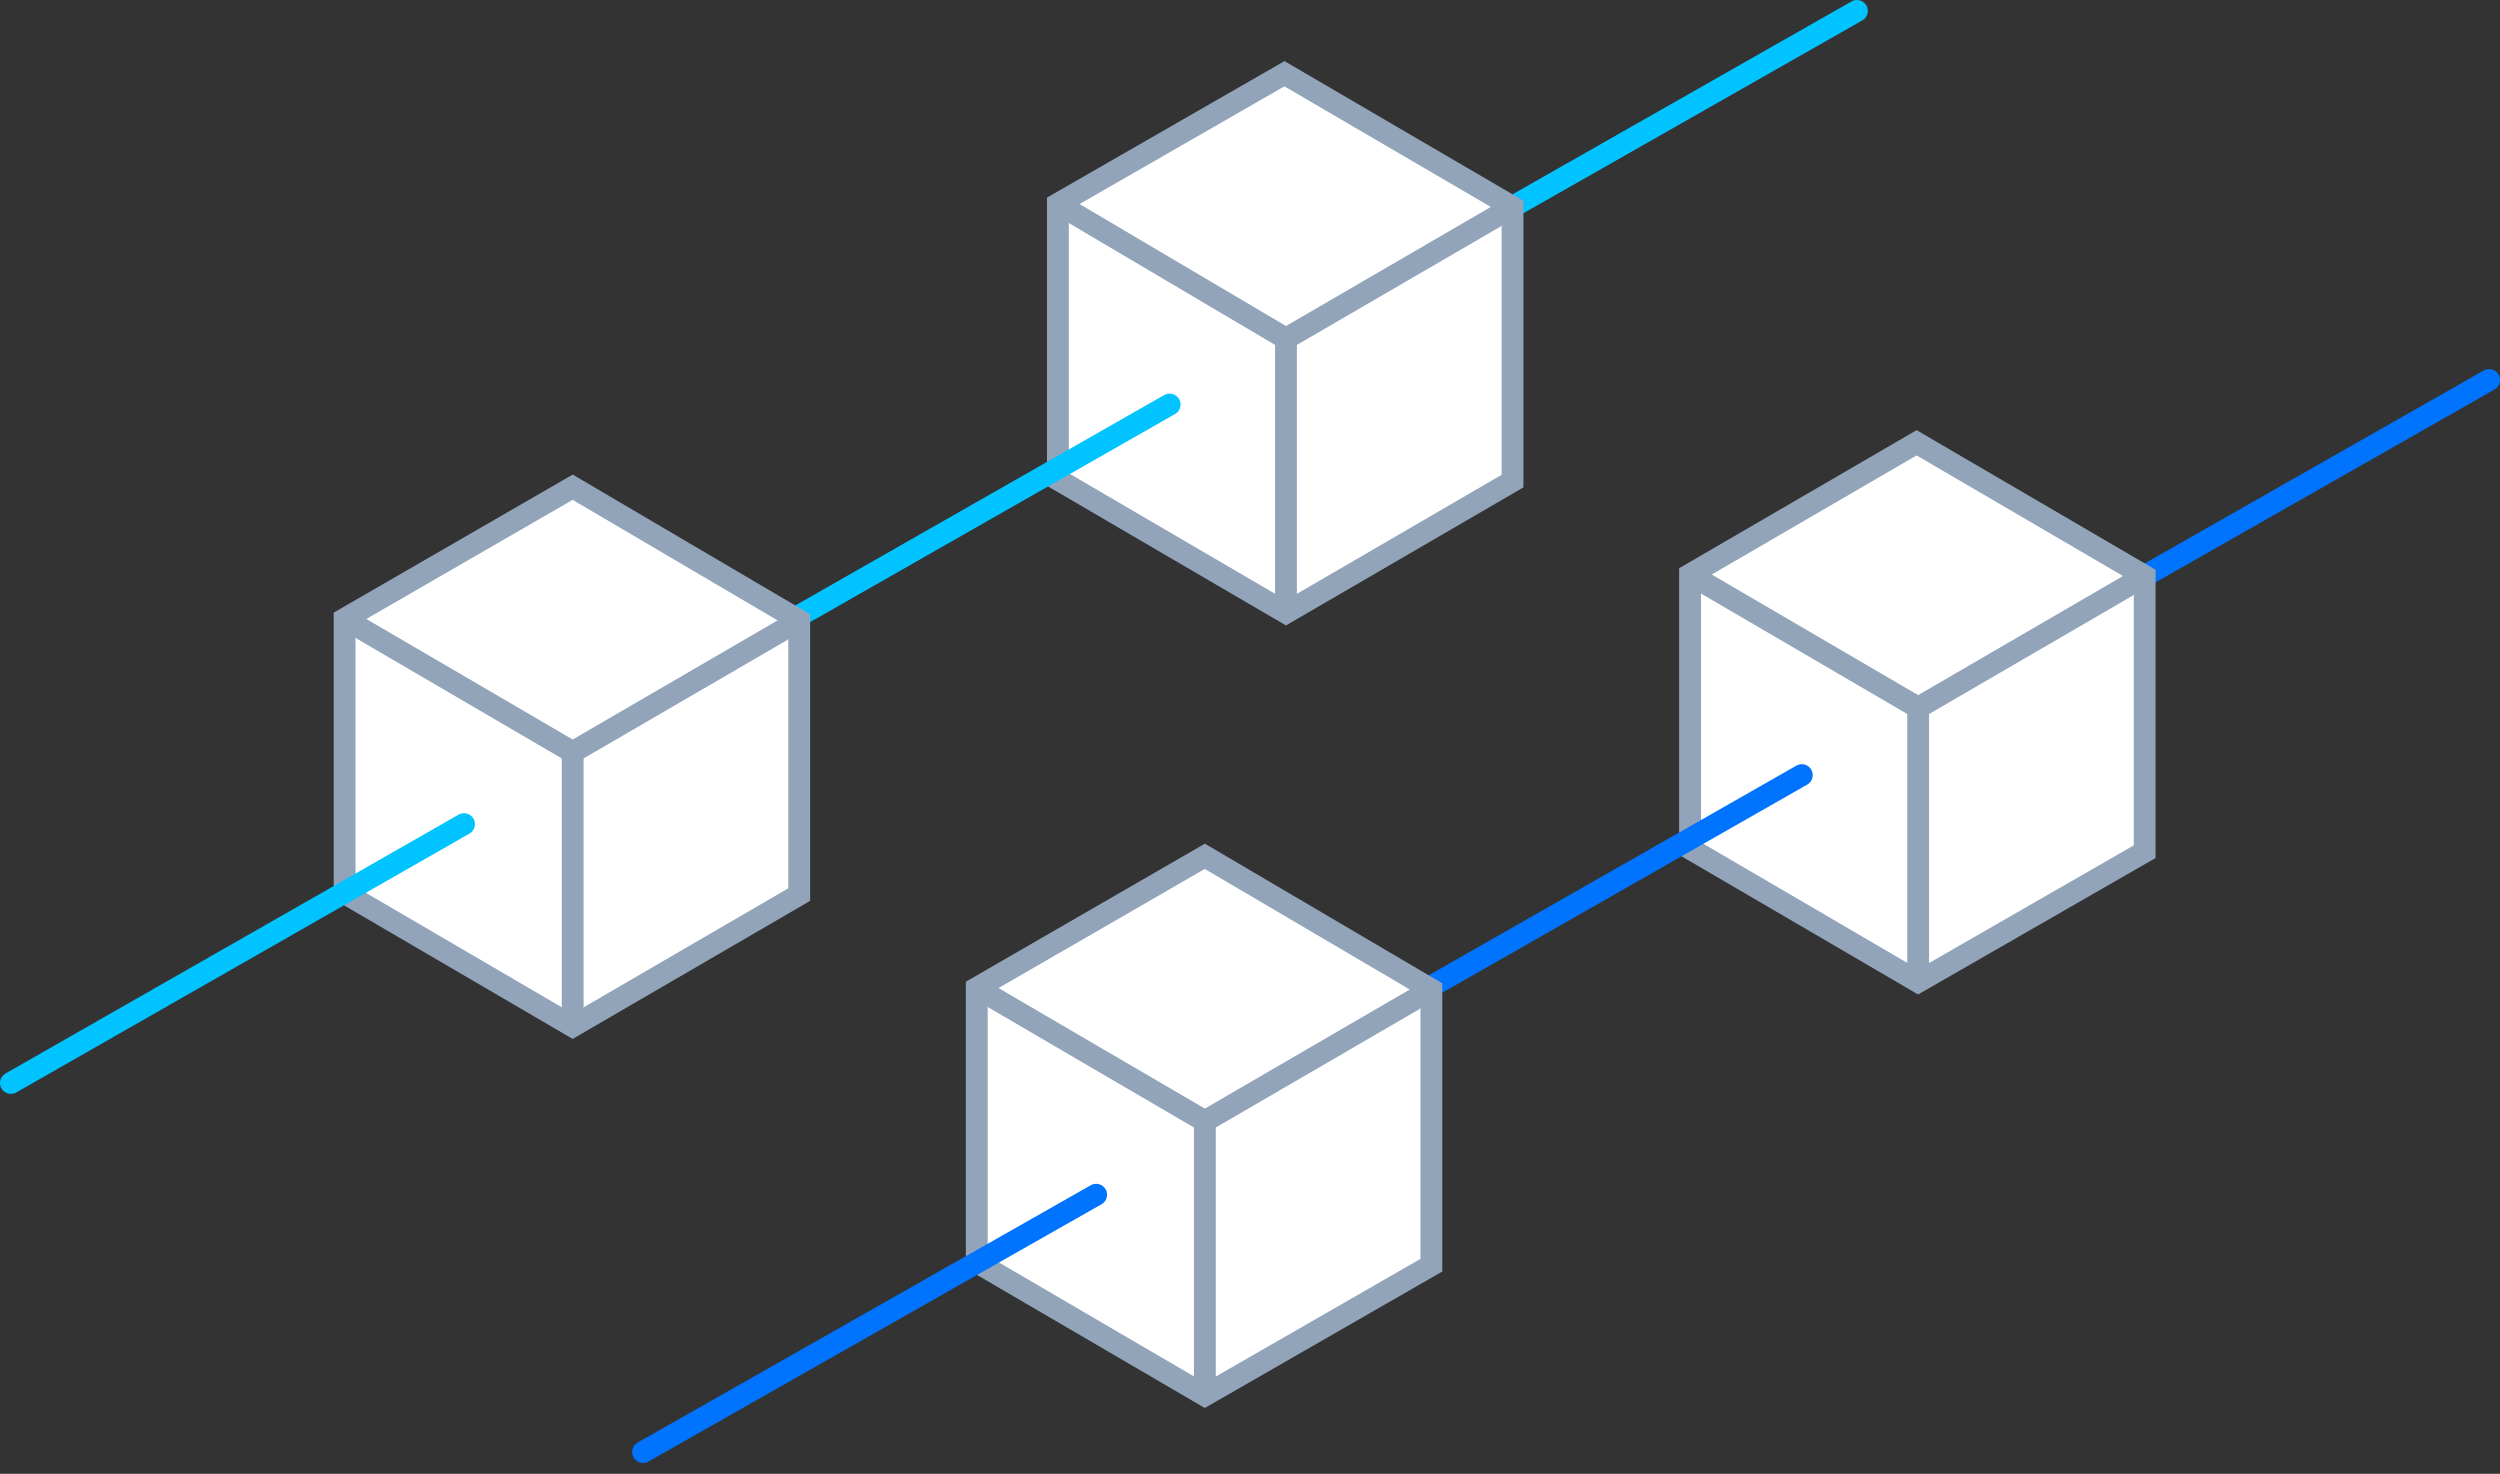 <svg width="229" height="135" viewBox="0 0 229 135" fill="none" xmlns="http://www.w3.org/2000/svg">
<rect x="0" y="0" width="229" height="135" fill="#333333" stroke="none"/>
<path d="M2.13943e-06 20.902L36.735 -8.56205e-06" transform="translate(133.358 1)" stroke="#00C3FF" stroke-width="2" stroke-miterlimit="10" stroke-linecap="round"/>
<path d="M2.13944e-06 37.174V11.924L20.751 0L41.642 12.204V37.315L20.891 49.379L2.13944e-06 37.174Z" transform="translate(96.904 6.754)" fill="white"/>
<path d="M2.13944e-06 37.174V11.924L20.751 0L41.642 12.204V37.315L20.891 49.379L2.13944e-06 37.174Z" transform="translate(96.904 6.754)" stroke="#92A4BA" stroke-width="2" stroke-miterlimit="10"/>
<path d="M4.27887e-06 37.174V12.064L20.751 1.71241e-05" transform="translate(117.795 18.957)" fill="white"/>
<path d="M4.27887e-06 37.174V12.064L20.751 1.71241e-05" transform="translate(117.795 18.957)" stroke="#92A4BA" stroke-width="2" stroke-miterlimit="10"/>
<path d="M20.891 12.345L2.13943e-06 0" transform="translate(96.904 18.678)" stroke="#92A4BA" stroke-width="2" stroke-miterlimit="10"/>
<path d="M-2.13943e-06 22.866L40.1 8.56205e-06" transform="translate(67.039 37.055)" stroke="#00C3FF" stroke-width="2" stroke-miterlimit="10" stroke-linecap="round"/>
<path d="M-1.06972e-06 37.174V12.064L20.891 0L41.642 12.204V37.315L20.891 49.379L-1.06972e-06 37.174Z" transform="translate(31.566 44.629)" fill="white"/>
<path d="M-1.06972e-06 37.174V12.064L20.891 0L41.642 12.204V37.315L20.891 49.379L-1.06972e-06 37.174Z" transform="translate(31.566 44.629)" stroke="#92A4BA" stroke-width="2" stroke-miterlimit="10"/>
<path d="M1.06972e-06 37.174V12.064L20.751 1.71241e-05" transform="translate(52.457 56.832)" fill="white"/>
<path d="M1.06972e-06 37.174V12.064L20.751 1.71241e-05" transform="translate(52.457 56.832)" stroke="#92A4BA" stroke-width="2" stroke-miterlimit="10"/>
<path d="M20.891 12.204L-1.06972e-06 8.56205e-06" transform="translate(31.566 56.693)" stroke="#92A4BA" stroke-width="2" stroke-miterlimit="10"/>
<path d="M0 23.707L41.502 0" transform="translate(1 75.492)" stroke="#00C3FF" stroke-width="2" stroke-miterlimit="10" stroke-linecap="round"/>
<path d="M-4.27887e-06 20.902L36.735 0" transform="translate(191.265 34.81)" stroke="#0074FF" stroke-width="2" stroke-miterlimit="10" stroke-linecap="round" stroke-linejoin="round"/>
<path d="M-4.27887e-06 37.174V12.064L20.751 8.56205e-06L41.642 12.204V37.455L20.891 49.379L-4.27887e-06 37.174Z" transform="translate(154.81 40.56)" fill="white"/>
<path d="M-4.27887e-06 37.174V12.064L20.751 8.56205e-06L41.642 12.204V37.455L20.891 49.379L-4.27887e-06 37.174Z" transform="translate(154.81 40.56)" stroke="#92A4BA" stroke-width="2" stroke-miterlimit="10"/>
<path d="M-2.13943e-06 37.174V12.064L20.751 -1.71241e-05" transform="translate(175.702 52.764)" fill="white"/>
<path d="M-2.13943e-06 37.174V12.064L20.751 -1.71241e-05" transform="translate(175.702 52.764)" stroke="#92A4BA" stroke-width="2" stroke-miterlimit="10"/>
<path d="M20.891 12.204L-4.27887e-06 1.71241e-05" transform="translate(154.81 52.625)" stroke="#92A4BA" stroke-width="2" stroke-miterlimit="10"/>
<path d="M2.13943e-06 22.866L40.1 -1.71241e-05" transform="translate(124.946 71)" stroke="#0074FF" stroke-width="2" stroke-miterlimit="10" stroke-linecap="round" stroke-linejoin="round"/>
<path d="M-2.13944e-06 37.174V12.064L20.891 8.56205e-06L41.642 12.204V37.455L20.891 49.379L-2.13944e-06 37.174Z" transform="translate(89.472 78.438)" fill="white"/>
<path d="M-2.13944e-06 37.174V12.064L20.891 8.56205e-06L41.642 12.204V37.455L20.891 49.379L-2.13944e-06 37.174Z" transform="translate(89.472 78.438)" stroke="#92A4BA" stroke-width="2" stroke-miterlimit="10"/>
<path d="M0 37.174V12.064L20.751 -1.71241e-05" transform="translate(110.364 90.641)" fill="white"/>
<path d="M0 37.174V12.064L20.751 -1.71241e-05" transform="translate(110.364 90.641)" stroke="#92A4BA" stroke-width="2" stroke-miterlimit="10"/>
<path d="M20.891 12.204L-2.13943e-06 1.71241e-05" transform="translate(89.472 90.5)" stroke="#92A4BA" stroke-width="2" stroke-miterlimit="10"/>
<path d="M-1.06972e-06 23.567L41.502 1.71241e-05" transform="translate(58.907 109.438)" stroke="#0074FF" stroke-width="2" stroke-miterlimit="10" stroke-linecap="round" stroke-linejoin="round"/>
</svg>
